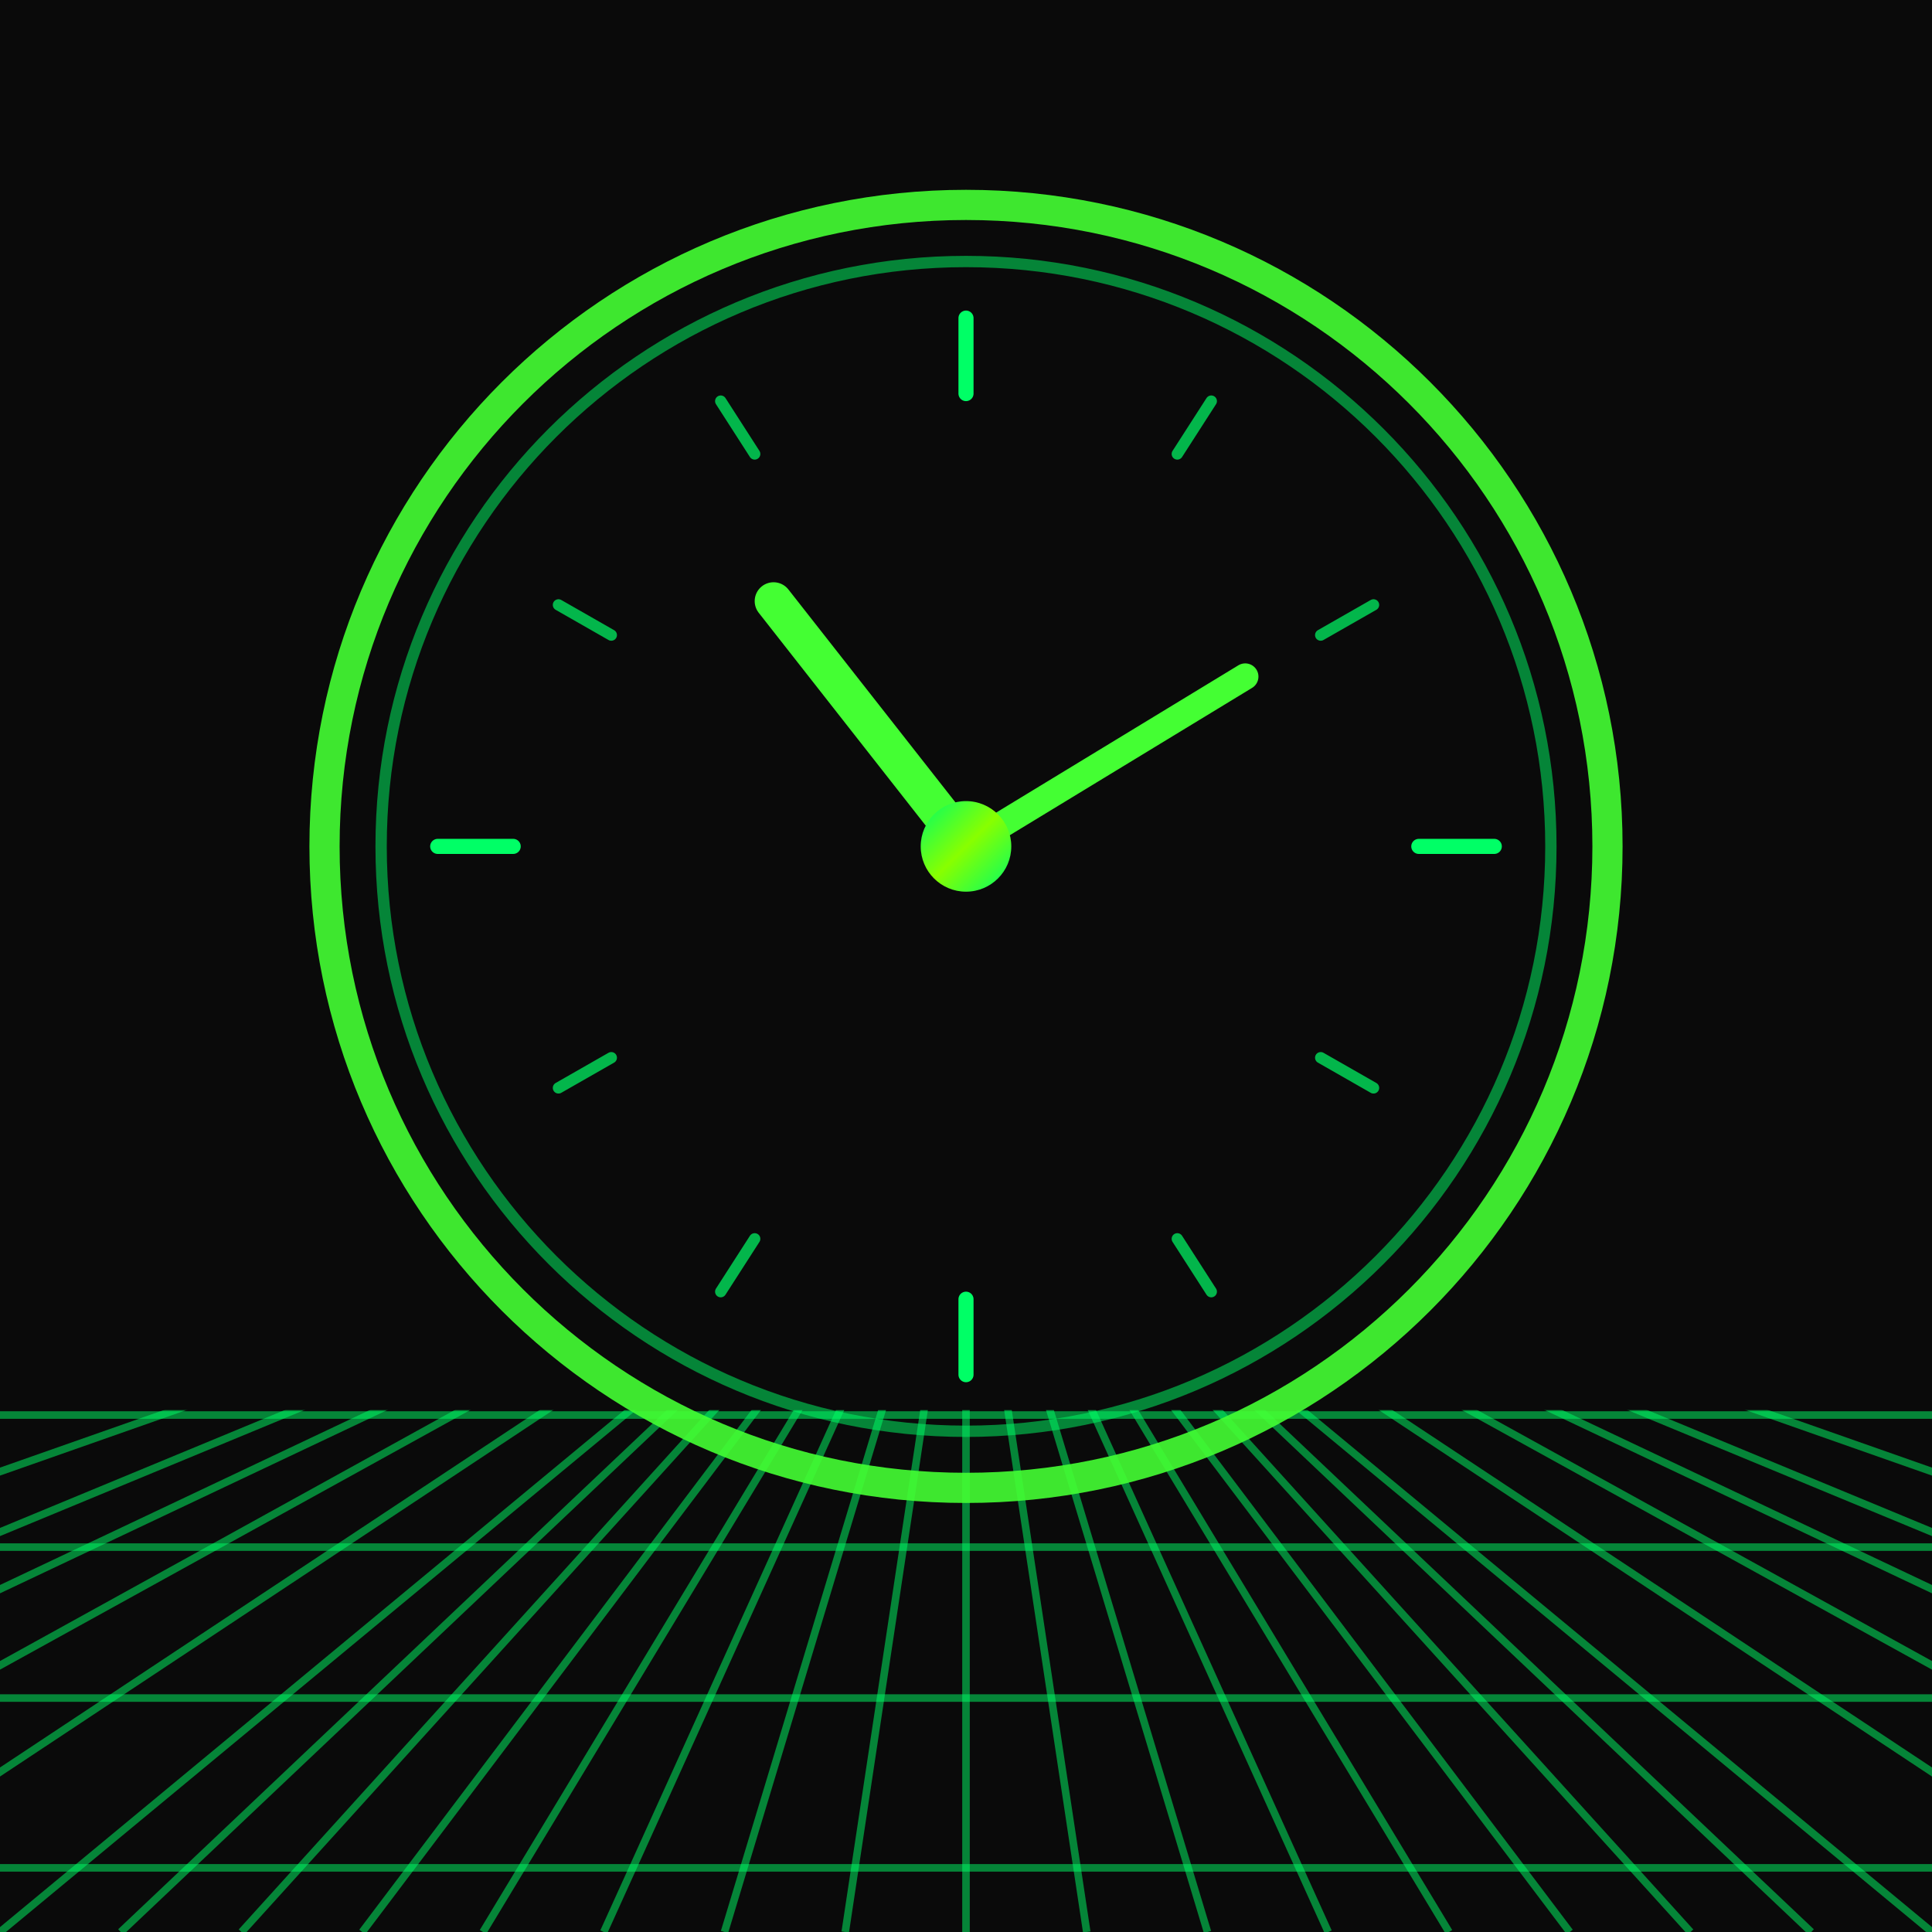 <?xml version="1.0" encoding="UTF-8"?>
<!DOCTYPE svg PUBLIC "-//W3C//DTD SVG 1.1//EN" "http://www.w3.org/Graphics/SVG/1.1/DTD/svg11.dtd">
<svg version="1.1" xmlns="http://www.w3.org/2000/svg" xmlns:xlink="http://www.w3.org/1999/xlink" x="0" y="0" width="512" height="512" viewBox="0, 0, 512, 512">
  <defs>
    <pattern id="Pattern_1" patternUnits="userSpaceOnUse" x="0" y="0" width="1" height="4">
      <g transform="translate(-0, -0)"/>
    </pattern>
    <linearGradient id="Gradient_2" gradientUnits="userSpaceOnUse" x1="244" y1="232.303" x2="268" y2="256.303" gradientTransform="matrix(1, 0, 0, 1, 0, -20)">
      <stop offset="0" stop-color="#00FF66"/>
      <stop offset="0.5" stop-color="#88FF00"/>
      <stop offset="1" stop-color="#00FF66"/>
    </linearGradient>
  </defs>
  <g id="Layer_1">
    <path d="M0,0 L512,0 L512,512 L0,512 z" fill="#0A0A0A"/>
    <g opacity="0.5">
      <path d="M0,375 L512,375" fill="#000000"/>
      <path d="M0,375 L512,375" fill-opacity="0" stroke="#00FF66" stroke-width="2"/>
    </g>
    <g opacity="0.5">
      <path d="M0,410 L512,410" fill="#000000"/>
      <path d="M0,410 L512,410" fill-opacity="0" stroke="#00FF66" stroke-width="2"/>
    </g>
    <g opacity="0.5">
      <path d="M0,450 L512,450" fill="#000000"/>
      <path d="M0,450 L512,450" fill-opacity="0" stroke="#00FF66" stroke-width="2"/>
    </g>
    <g opacity="0.5">
      <path d="M0,495 L512,495" fill="#000000"/>
      <path d="M0,495 L512,495" fill-opacity="0" stroke="#00FF66" stroke-width="2"/>
    </g>
    <g opacity="0.5">
      <path d="M256,300 L-256,512" fill="#000000"/>
      <path d="M256,300 L-256,512" fill-opacity="0" stroke="#00FF66" stroke-width="2"/>
    </g>
    <g opacity="0.5">
      <path d="M256,300 L-192,512" fill="#000000"/>
      <path d="M256,300 L-192,512" fill-opacity="0" stroke="#00FF66" stroke-width="2"/>
    </g>
    <g opacity="0.5">
      <path d="M256,300 L-128,512" fill="#000000"/>
      <path d="M256,300 L-128,512" fill-opacity="0" stroke="#00FF66" stroke-width="2"/>
    </g>
    <g opacity="0.5">
      <path d="M256,300 L-64,512" fill="#000000"/>
      <path d="M256,300 L-64,512" fill-opacity="0" stroke="#00FF66" stroke-width="2"/>
    </g>
    <g opacity="0.5">
      <path d="M256,300 L0,512" fill="#000000"/>
      <path d="M256,300 L0,512" fill-opacity="0" stroke="#00FF66" stroke-width="2"/>
    </g>
    <g opacity="0.5">
      <path d="M256,300 L32,512" fill="#000000"/>
      <path d="M256,300 L32,512" fill-opacity="0" stroke="#00FF66" stroke-width="2"/>
    </g>
    <g opacity="0.5">
      <path d="M256,300 L64,512" fill="#000000"/>
      <path d="M256,300 L64,512" fill-opacity="0" stroke="#00FF66" stroke-width="2"/>
    </g>
    <g opacity="0.5">
      <path d="M256,300 L96,512" fill="#000000"/>
      <path d="M256,300 L96,512" fill-opacity="0" stroke="#00FF66" stroke-width="2"/>
    </g>
    <g opacity="0.5">
      <path d="M256,300 L128,512" fill="#000000"/>
      <path d="M256,300 L128,512" fill-opacity="0" stroke="#00FF66" stroke-width="2"/>
    </g>
    <g opacity="0.5">
      <path d="M256,300 L160,512" fill="#000000"/>
      <path d="M256,300 L160,512" fill-opacity="0" stroke="#00FF66" stroke-width="2"/>
    </g>
    <g opacity="0.5">
      <path d="M256,300 L192,512" fill="#000000"/>
      <path d="M256,300 L192,512" fill-opacity="0" stroke="#00FF66" stroke-width="2"/>
    </g>
    <g opacity="0.5">
      <path d="M256,300 L224,512" fill="#000000"/>
      <path d="M256,300 L224,512" fill-opacity="0" stroke="#00FF66" stroke-width="2"/>
    </g>
    <g opacity="0.5">
      <path d="M256,300 L256,512" fill="#000000"/>
      <path d="M256,300 L256,512" fill-opacity="0" stroke="#00FF66" stroke-width="2"/>
    </g>
    <g opacity="0.5">
      <path d="M256,300 L288,512" fill="#000000"/>
      <path d="M256,300 L288,512" fill-opacity="0" stroke="#00FF66" stroke-width="2"/>
    </g>
    <g opacity="0.5">
      <path d="M256,300 L320,512" fill="#000000"/>
      <path d="M256,300 L320,512" fill-opacity="0" stroke="#00FF66" stroke-width="2"/>
    </g>
    <g opacity="0.5">
      <path d="M256,300 L352,512" fill="#000000"/>
      <path d="M256,300 L352,512" fill-opacity="0" stroke="#00FF66" stroke-width="2"/>
    </g>
    <g opacity="0.5">
      <path d="M256,300 L384,512" fill="#000000"/>
      <path d="M256,300 L384,512" fill-opacity="0" stroke="#00FF66" stroke-width="2"/>
    </g>
    <g opacity="0.5">
      <path d="M256,300 L416,512" fill="#000000"/>
      <path d="M256,300 L416,512" fill-opacity="0" stroke="#00FF66" stroke-width="2"/>
    </g>
    <g opacity="0.5">
      <path d="M256,300 L448,512" fill="#000000"/>
      <path d="M256,300 L448,512" fill-opacity="0" stroke="#00FF66" stroke-width="2"/>
    </g>
    <g opacity="0.5">
      <path d="M256,300 L480,512" fill="#000000"/>
      <path d="M256,300 L480,512" fill-opacity="0" stroke="#00FF66" stroke-width="2"/>
    </g>
    <g opacity="0.5">
      <path d="M256,300 L512,512" fill="#000000"/>
      <path d="M256,300 L512,512" fill-opacity="0" stroke="#00FF66" stroke-width="2"/>
    </g>
    <g opacity="0.5">
      <path d="M256,300 L576,512" fill="#000000"/>
      <path d="M256,300 L576,512" fill-opacity="0" stroke="#00FF66" stroke-width="2"/>
    </g>
    <g opacity="0.5">
      <path d="M256,300 L640,512" fill="#000000"/>
      <path d="M256,300 L640,512" fill-opacity="0" stroke="#00FF66" stroke-width="2"/>
    </g>
    <g opacity="0.5">
      <path d="M256,300 L704,512" fill="#000000"/>
      <path d="M256,300 L704,512" fill-opacity="0" stroke="#00FF66" stroke-width="2"/>
    </g>
    <g opacity="0.5">
      <path d="M256,300 L768,512" fill="#000000"/>
      <path d="M256,300 L768,512" fill-opacity="0" stroke="#00FF66" stroke-width="2"/>
    </g>
    <path d="M0,0 L512,0 L512,512 L0,512 z" fill="url(#Pattern_1)"/>
    <g opacity="0.7" display="none">
      <path d="M20,20 L20,60 M20,20 L60,20" fill-opacity="0" stroke="#00FF66" stroke-width="3"/>
      <path d="M492,20 L492,60 M492,20 L452,20" fill-opacity="0" stroke="#00FF66" stroke-width="3"/>
      <path d="M20,492 L20,462 M20,492 L60,492" fill-opacity="0" stroke="#00FF66" stroke-width="3"/>
      <path d="M492,492 L492,452 M492,492 L452,492" fill-opacity="0" stroke="#00FF66" stroke-width="3"/>
    </g>
    <g opacity="0.5">
      <path d="M256,300 L-67.834,413.837" fill="#000000"/>
      <path d="M256,300 L-67.834,413.837" fill-opacity="0" stroke="#00FF66" stroke-width="2"/>
    </g>
    <g opacity="0.5">
      <path d="M256,300 L579.834,413.837" fill="#000000"/>
      <path d="M256,300 L579.834,413.837" fill-opacity="0" stroke="#00FF66" stroke-width="2"/>
    </g>
    <path d="M0,-24.246 L512,-24.246 L512,373.687 L0,373.687 z" fill="#0A0A0A"/>
    <g>
      <path d="M426,224.303 C426,318.191 349.888,394.303 256,394.303 C162.112,394.303 86,318.191 86,224.303 C86,130.415 162.112,54.303 256,54.303 C349.888,54.303 426,130.415 426,224.303 z" fill-opacity="0" stroke="#44FF33" stroke-width="8" opacity="0.9"/>
      <path d="M411,224.303 C411,309.907 341.604,379.303 256,379.303 C170.396,379.303 101,309.907 101,224.303 C101,138.699 170.396,69.303 256,69.303 C341.604,69.303 411,138.699 411,224.303 z" fill-opacity="0" stroke="#00FF66" stroke-width="3" opacity="0.5"/>
      <g>
        <g>
          <path d="M256,84.303 L256,104.303" fill="#000000"/>
          <path d="M256,84.303 L256,104.303" fill-opacity="0" stroke="#00FF66" stroke-width="4" stroke-linecap="round"/>
        </g>
        <g>
          <path d="M396,224.303 L376,224.303" fill="#000000"/>
          <path d="M396,224.303 L376,224.303" fill-opacity="0" stroke="#00FF66" stroke-width="4" stroke-linecap="round"/>
        </g>
        <g>
          <path d="M256,364.303 L256,344.303" fill="#000000"/>
          <path d="M256,364.303 L256,344.303" fill-opacity="0" stroke="#00FF66" stroke-width="4" stroke-linecap="round"/>
        </g>
        <g>
          <path d="M116,224.303 L136,224.303" fill="#000000"/>
          <path d="M116,224.303 L136,224.303" fill-opacity="0" stroke="#00FF66" stroke-width="4" stroke-linecap="round"/>
        </g>
        <g opacity="0.7">
          <g>
            <path d="M321,106.303 L312,120.303" fill="#000000"/>
            <path d="M321,106.303 L312,120.303" fill-opacity="0" stroke="#00FF66" stroke-width="3" stroke-linecap="round"/>
          </g>
          <g>
            <path d="M364,160.303 L350,168.303" fill="#000000"/>
            <path d="M364,160.303 L350,168.303" fill-opacity="0" stroke="#00FF66" stroke-width="3" stroke-linecap="round"/>
          </g>
          <g>
            <path d="M364,288.303 L350,280.303" fill="#000000"/>
            <path d="M364,288.303 L350,280.303" fill-opacity="0" stroke="#00FF66" stroke-width="3" stroke-linecap="round"/>
          </g>
          <g>
            <path d="M321,342.303 L312,328.303" fill="#000000"/>
            <path d="M321,342.303 L312,328.303" fill-opacity="0" stroke="#00FF66" stroke-width="3" stroke-linecap="round"/>
          </g>
          <g>
            <path d="M191,342.303 L200,328.303" fill="#000000"/>
            <path d="M191,342.303 L200,328.303" fill-opacity="0" stroke="#00FF66" stroke-width="3" stroke-linecap="round"/>
          </g>
          <g>
            <path d="M148,288.303 L162,280.303" fill="#000000"/>
            <path d="M148,288.303 L162,280.303" fill-opacity="0" stroke="#00FF66" stroke-width="3" stroke-linecap="round"/>
          </g>
          <g>
            <path d="M148,160.303 L162,168.303" fill="#000000"/>
            <path d="M148,160.303 L162,168.303" fill-opacity="0" stroke="#00FF66" stroke-width="3" stroke-linecap="round"/>
          </g>
          <g>
            <path d="M191,106.303 L200,120.303" fill="#000000"/>
            <path d="M191,106.303 L200,120.303" fill-opacity="0" stroke="#00FF66" stroke-width="3" stroke-linecap="round"/>
          </g>
        </g>
      </g>
      <g>
        <g>
          <path d="M256,224.303 L205,159.303" fill="#000000"/>
          <path d="M256,224.303 L205,159.303" fill-opacity="0" stroke="#44FF33" stroke-width="10" stroke-linecap="round"/>
        </g>
        <g>
          <path d="M256,224.303 L330,179.303" fill="#000000"/>
          <path d="M256,224.303 L330,179.303" fill-opacity="0" stroke="#44FF33" stroke-width="7" stroke-linecap="round"/>
        </g>
      </g>
      <path d="M268,224.303 C268,230.93 262.627,236.303 256,236.303 C249.373,236.303 244,230.93 244,224.303 C244,217.676 249.373,212.303 256,212.303 C262.627,212.303 268,217.676 268,224.303 z" fill="url(#Gradient_2)"/>
    </g>
  </g>
</svg>
